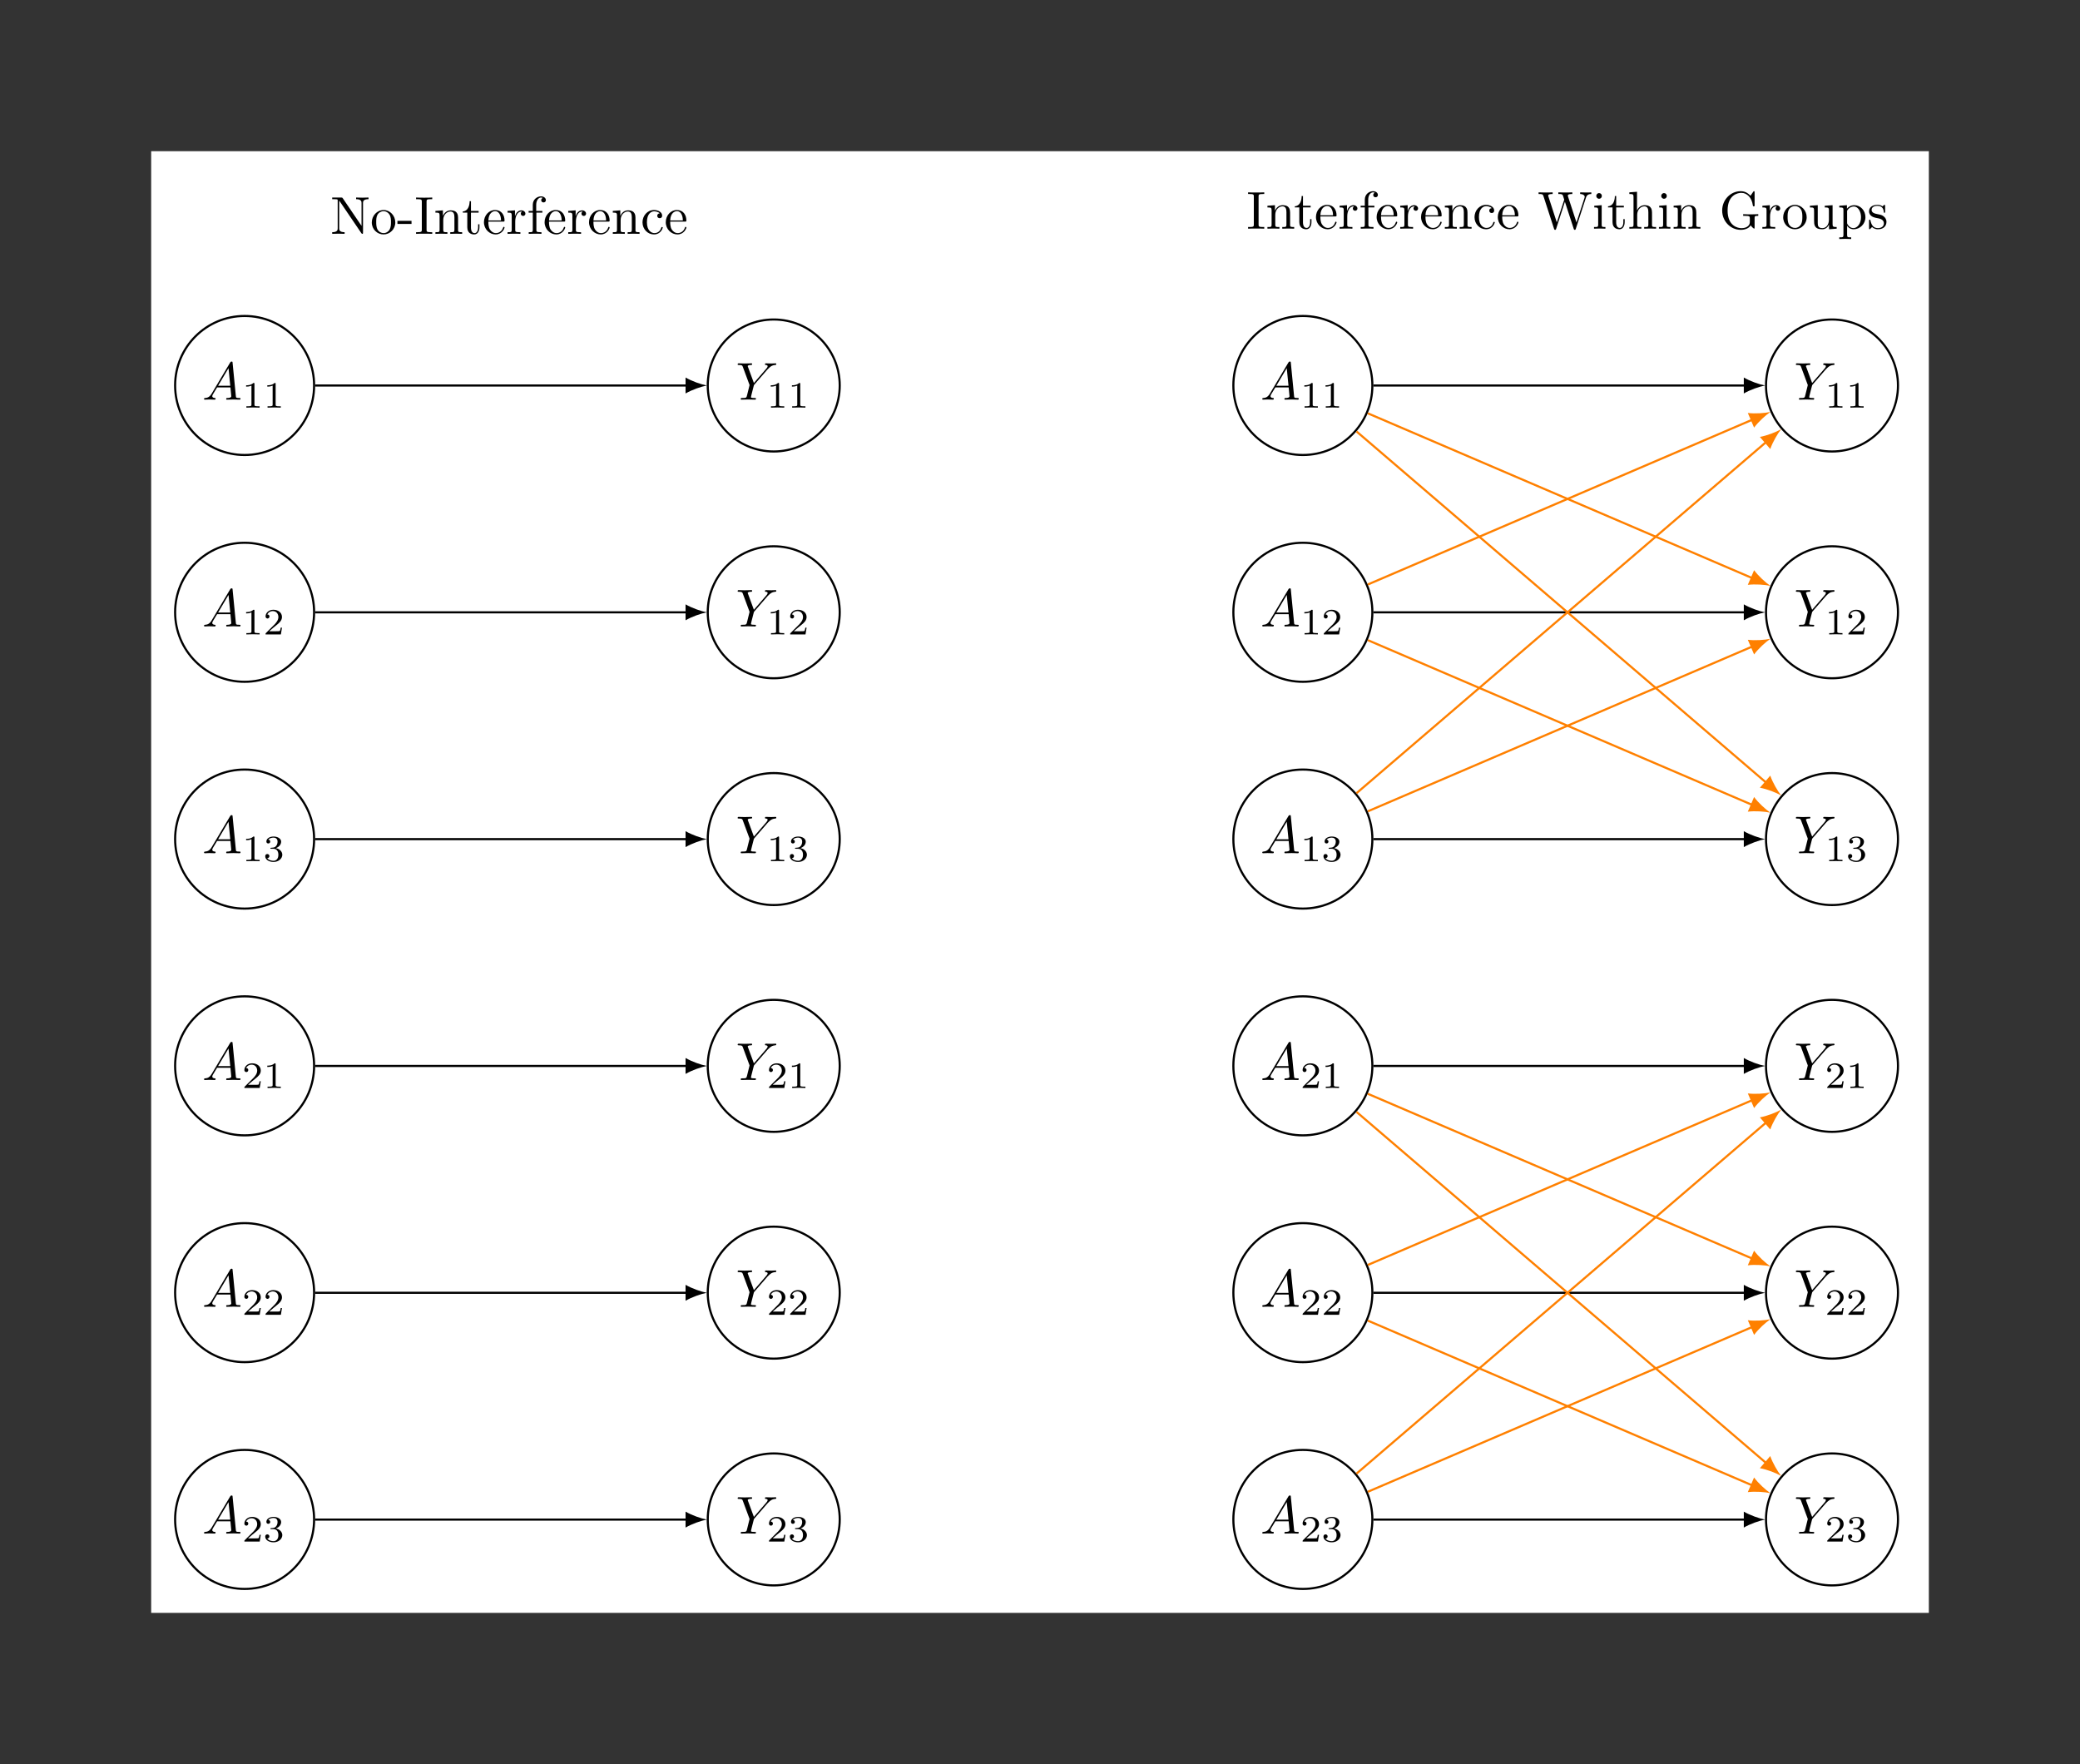 <?xml version="1.0" encoding="UTF-8"?>
<svg xmlns="http://www.w3.org/2000/svg" xmlns:xlink="http://www.w3.org/1999/xlink" width="390.012" height="330.74" viewBox="0 0 390.012 330.74">
<rect x="0" y="0" width="390.012" height="330.74" fill="#333333" stroke="none"/>
<defs>
<g>
<g id="glyph-0-0">
<path d="M 1.781 -1.141 C 1.391 -0.484 1 -0.344 0.562 -0.312 C 0.438 -0.297 0.344 -0.297 0.344 -0.109 C 0.344 -0.047 0.406 0 0.484 0 C 0.75 0 1.062 -0.031 1.328 -0.031 C 1.672 -0.031 2.016 0 2.328 0 C 2.391 0 2.516 0 2.516 -0.188 C 2.516 -0.297 2.438 -0.312 2.359 -0.312 C 2.141 -0.328 1.891 -0.406 1.891 -0.656 C 1.891 -0.781 1.953 -0.891 2.031 -1.031 L 2.797 -2.297 L 5.297 -2.297 C 5.312 -2.094 5.453 -0.734 5.453 -0.641 C 5.453 -0.344 4.938 -0.312 4.734 -0.312 C 4.594 -0.312 4.5 -0.312 4.5 -0.109 C 4.5 0 4.609 0 4.641 0 C 5.047 0 5.469 -0.031 5.875 -0.031 C 6.125 -0.031 6.766 0 7.016 0 C 7.062 0 7.188 0 7.188 -0.203 C 7.188 -0.312 7.094 -0.312 6.953 -0.312 C 6.344 -0.312 6.344 -0.375 6.312 -0.672 L 5.703 -6.891 C 5.688 -7.094 5.688 -7.141 5.516 -7.141 C 5.359 -7.141 5.312 -7.062 5.25 -6.969 Z M 2.984 -2.609 L 4.938 -5.906 L 5.266 -2.609 Z M 2.984 -2.609 "/>
</g>
<g id="glyph-0-1">
<path d="M 5.953 -5.672 L 6.094 -5.812 C 6.391 -6.109 6.719 -6.453 7.391 -6.5 C 7.5 -6.516 7.594 -6.516 7.594 -6.688 C 7.594 -6.766 7.547 -6.812 7.469 -6.812 C 7.203 -6.812 6.922 -6.781 6.656 -6.781 C 6.312 -6.781 5.969 -6.812 5.656 -6.812 C 5.594 -6.812 5.469 -6.812 5.469 -6.625 C 5.469 -6.516 5.562 -6.5 5.609 -6.5 C 5.688 -6.5 5.969 -6.484 5.969 -6.266 C 5.969 -6.094 5.734 -5.844 5.703 -5.797 L 3.391 -3.125 L 2.297 -6.094 C 2.234 -6.234 2.234 -6.25 2.234 -6.266 C 2.234 -6.5 2.719 -6.5 2.828 -6.5 C 2.953 -6.5 3.062 -6.5 3.062 -6.703 C 3.062 -6.812 2.938 -6.812 2.906 -6.812 C 2.625 -6.812 1.938 -6.781 1.656 -6.781 C 1.406 -6.781 0.781 -6.812 0.531 -6.812 C 0.484 -6.812 0.344 -6.812 0.344 -6.609 C 0.344 -6.5 0.453 -6.5 0.578 -6.5 C 1.172 -6.5 1.219 -6.406 1.312 -6.156 L 2.531 -2.875 C 2.547 -2.844 2.578 -2.734 2.578 -2.719 C 2.578 -2.688 2.172 -1.078 2.125 -0.891 C 2 -0.344 1.984 -0.312 1.188 -0.312 C 1 -0.312 0.922 -0.312 0.922 -0.109 C 0.922 0 1.031 0 1.062 0 C 1.328 0 2.031 -0.031 2.312 -0.031 C 2.594 -0.031 3.312 0 3.594 0 C 3.656 0 3.781 0 3.781 -0.203 C 3.781 -0.312 3.688 -0.312 3.5 -0.312 C 3.484 -0.312 3.297 -0.312 3.125 -0.328 C 2.906 -0.344 2.844 -0.375 2.844 -0.484 C 2.844 -0.562 2.938 -0.906 2.984 -1.109 L 3.344 -2.516 C 3.391 -2.719 3.406 -2.734 3.484 -2.828 Z M 5.953 -5.672 "/>
</g>
<g id="glyph-1-0">
<path d="M 2.328 -4.438 C 2.328 -4.625 2.328 -4.625 2.125 -4.625 C 1.672 -4.188 1.047 -4.188 0.766 -4.188 L 0.766 -3.938 C 0.922 -3.938 1.391 -3.938 1.766 -4.125 L 1.766 -0.578 C 1.766 -0.344 1.766 -0.25 1.078 -0.25 L 0.812 -0.25 L 0.812 0 C 0.938 0 1.797 -0.031 2.047 -0.031 C 2.266 -0.031 3.141 0 3.297 0 L 3.297 -0.25 L 3.031 -0.25 C 2.328 -0.25 2.328 -0.344 2.328 -0.578 Z M 2.328 -4.438 "/>
</g>
<g id="glyph-1-1">
<path d="M 3.516 -1.266 L 3.281 -1.266 C 3.266 -1.109 3.188 -0.703 3.094 -0.641 C 3.047 -0.594 2.516 -0.594 2.406 -0.594 L 1.125 -0.594 C 1.859 -1.234 2.109 -1.438 2.516 -1.766 C 3.031 -2.172 3.516 -2.609 3.516 -3.266 C 3.516 -4.109 2.781 -4.625 1.891 -4.625 C 1.031 -4.625 0.438 -4.016 0.438 -3.375 C 0.438 -3.031 0.734 -2.984 0.812 -2.984 C 0.969 -2.984 1.172 -3.109 1.172 -3.359 C 1.172 -3.484 1.125 -3.734 0.766 -3.734 C 0.984 -4.219 1.453 -4.375 1.781 -4.375 C 2.484 -4.375 2.844 -3.828 2.844 -3.266 C 2.844 -2.656 2.406 -2.188 2.188 -1.938 L 0.516 -0.266 C 0.438 -0.203 0.438 -0.188 0.438 0 L 3.312 0 Z M 3.516 -1.266 "/>
</g>
<g id="glyph-1-2">
<path d="M 1.906 -2.328 C 2.453 -2.328 2.844 -1.953 2.844 -1.203 C 2.844 -0.344 2.328 -0.078 1.938 -0.078 C 1.656 -0.078 1.031 -0.156 0.75 -0.578 C 1.078 -0.578 1.156 -0.812 1.156 -0.969 C 1.156 -1.188 0.984 -1.344 0.766 -1.344 C 0.578 -1.344 0.375 -1.219 0.375 -0.938 C 0.375 -0.281 1.094 0.141 1.938 0.141 C 2.906 0.141 3.578 -0.516 3.578 -1.203 C 3.578 -1.75 3.141 -2.297 2.375 -2.453 C 3.094 -2.719 3.359 -3.234 3.359 -3.672 C 3.359 -4.219 2.734 -4.625 1.953 -4.625 C 1.188 -4.625 0.594 -4.25 0.594 -3.688 C 0.594 -3.453 0.75 -3.328 0.953 -3.328 C 1.172 -3.328 1.312 -3.484 1.312 -3.672 C 1.312 -3.875 1.172 -4.031 0.953 -4.047 C 1.203 -4.344 1.672 -4.422 1.938 -4.422 C 2.25 -4.422 2.688 -4.266 2.688 -3.672 C 2.688 -3.375 2.594 -3.047 2.406 -2.844 C 2.188 -2.578 1.984 -2.562 1.641 -2.531 C 1.469 -2.516 1.453 -2.516 1.422 -2.516 C 1.406 -2.516 1.344 -2.5 1.344 -2.422 C 1.344 -2.328 1.406 -2.328 1.531 -2.328 Z M 1.906 -2.328 "/>
</g>
<g id="glyph-2-0">
<path d="M 2.312 -6.672 C 2.219 -6.797 2.219 -6.812 2.031 -6.812 L 0.328 -6.812 L 0.328 -6.5 L 0.625 -6.5 C 0.766 -6.5 0.969 -6.484 1.109 -6.484 C 1.344 -6.453 1.359 -6.438 1.359 -6.25 L 1.359 -1.047 C 1.359 -0.781 1.359 -0.312 0.328 -0.312 L 0.328 0 C 0.672 -0.016 1.172 -0.031 1.5 -0.031 C 1.828 -0.031 2.312 -0.016 2.656 0 L 2.656 -0.312 C 1.641 -0.312 1.641 -0.781 1.641 -1.047 L 1.641 -6.234 C 1.688 -6.188 1.688 -6.172 1.734 -6.109 L 5.797 -0.125 C 5.891 -0.016 5.906 0 5.969 0 C 6.109 0 6.109 -0.062 6.109 -0.266 L 6.109 -5.766 C 6.109 -6.031 6.109 -6.5 7.141 -6.5 L 7.141 -6.812 C 6.781 -6.797 6.297 -6.781 5.969 -6.781 C 5.641 -6.781 5.156 -6.797 4.812 -6.812 L 4.812 -6.5 C 5.828 -6.5 5.828 -6.031 5.828 -5.766 L 5.828 -1.5 Z M 2.312 -6.672 "/>
</g>
<g id="glyph-2-1">
<path d="M 4.688 -2.141 C 4.688 -3.406 3.703 -4.469 2.5 -4.469 C 1.25 -4.469 0.281 -3.375 0.281 -2.141 C 0.281 -0.844 1.312 0.109 2.484 0.109 C 3.688 0.109 4.688 -0.875 4.688 -2.141 Z M 2.5 -0.141 C 2.062 -0.141 1.625 -0.344 1.359 -0.812 C 1.109 -1.25 1.109 -1.859 1.109 -2.219 C 1.109 -2.609 1.109 -3.141 1.344 -3.578 C 1.609 -4.031 2.078 -4.25 2.484 -4.25 C 2.922 -4.25 3.344 -4.031 3.609 -3.594 C 3.875 -3.172 3.875 -2.594 3.875 -2.219 C 3.875 -1.859 3.875 -1.312 3.656 -0.875 C 3.422 -0.422 2.984 -0.141 2.5 -0.141 Z M 2.5 -0.141 "/>
</g>
<g id="glyph-2-2">
<path d="M 2.75 -1.859 L 2.75 -2.438 L 0.109 -2.438 L 0.109 -1.859 Z M 2.75 -1.859 "/>
</g>
<g id="glyph-2-3">
<path d="M 2.25 -6.031 C 2.25 -6.391 2.266 -6.5 3.062 -6.5 L 3.312 -6.5 L 3.312 -6.812 C 2.969 -6.781 2.188 -6.781 1.797 -6.781 C 1.422 -6.781 0.625 -6.781 0.281 -6.812 L 0.281 -6.5 L 0.531 -6.5 C 1.328 -6.5 1.359 -6.391 1.359 -6.031 L 1.359 -0.781 C 1.359 -0.422 1.328 -0.312 0.531 -0.312 L 0.281 -0.312 L 0.281 0 C 0.625 -0.031 1.422 -0.031 1.797 -0.031 C 2.188 -0.031 2.969 -0.031 3.312 0 L 3.312 -0.312 L 3.062 -0.312 C 2.266 -0.312 2.25 -0.422 2.25 -0.781 Z M 2.25 -6.031 "/>
</g>
<g id="glyph-2-4">
<path d="M 1.094 -3.422 L 1.094 -0.75 C 1.094 -0.312 0.984 -0.312 0.312 -0.312 L 0.312 0 C 0.672 -0.016 1.172 -0.031 1.453 -0.031 C 1.703 -0.031 2.219 -0.016 2.562 0 L 2.562 -0.312 C 1.891 -0.312 1.781 -0.312 1.781 -0.75 L 1.781 -2.594 C 1.781 -3.625 2.5 -4.188 3.125 -4.188 C 3.766 -4.188 3.875 -3.656 3.875 -3.078 L 3.875 -0.75 C 3.875 -0.312 3.766 -0.312 3.094 -0.312 L 3.094 0 C 3.438 -0.016 3.953 -0.031 4.219 -0.031 C 4.469 -0.031 5 -0.016 5.328 0 L 5.328 -0.312 C 4.812 -0.312 4.562 -0.312 4.562 -0.609 L 4.562 -2.516 C 4.562 -3.375 4.562 -3.672 4.25 -4.031 C 4.109 -4.203 3.781 -4.406 3.203 -4.406 C 2.469 -4.406 2 -3.984 1.719 -3.359 L 1.719 -4.406 L 0.312 -4.297 L 0.312 -3.984 C 1.016 -3.984 1.094 -3.922 1.094 -3.422 Z M 1.094 -3.422 "/>
</g>
<g id="glyph-2-5">
<path d="M 1.719 -3.984 L 3.156 -3.984 L 3.156 -4.297 L 1.719 -4.297 L 1.719 -6.125 L 1.469 -6.125 C 1.469 -5.312 1.172 -4.25 0.188 -4.203 L 0.188 -3.984 L 1.031 -3.984 L 1.031 -1.234 C 1.031 -0.016 1.969 0.109 2.328 0.109 C 3.031 0.109 3.312 -0.594 3.312 -1.234 L 3.312 -1.797 L 3.062 -1.797 L 3.062 -1.25 C 3.062 -0.516 2.766 -0.141 2.391 -0.141 C 1.719 -0.141 1.719 -1.047 1.719 -1.219 Z M 1.719 -3.984 "/>
</g>
<g id="glyph-2-6">
<path d="M 1.109 -2.516 C 1.172 -4 2.016 -4.25 2.359 -4.25 C 3.375 -4.25 3.484 -2.906 3.484 -2.516 Z M 1.109 -2.297 L 3.891 -2.297 C 4.109 -2.297 4.141 -2.297 4.141 -2.516 C 4.141 -3.5 3.594 -4.469 2.359 -4.469 C 1.203 -4.469 0.281 -3.438 0.281 -2.188 C 0.281 -0.859 1.328 0.109 2.469 0.109 C 3.688 0.109 4.141 -1 4.141 -1.188 C 4.141 -1.281 4.062 -1.312 4 -1.312 C 3.922 -1.312 3.891 -1.25 3.875 -1.172 C 3.531 -0.141 2.625 -0.141 2.531 -0.141 C 2.031 -0.141 1.641 -0.438 1.406 -0.812 C 1.109 -1.281 1.109 -1.938 1.109 -2.297 Z M 1.109 -2.297 "/>
</g>
<g id="glyph-2-7">
<path d="M 1.672 -3.312 L 1.672 -4.406 L 0.281 -4.297 L 0.281 -3.984 C 0.984 -3.984 1.062 -3.922 1.062 -3.422 L 1.062 -0.75 C 1.062 -0.312 0.953 -0.312 0.281 -0.312 L 0.281 0 C 0.672 -0.016 1.141 -0.031 1.422 -0.031 C 1.812 -0.031 2.281 -0.031 2.688 0 L 2.688 -0.312 L 2.469 -0.312 C 1.734 -0.312 1.719 -0.422 1.719 -0.781 L 1.719 -2.312 C 1.719 -3.297 2.141 -4.188 2.891 -4.188 C 2.953 -4.188 2.984 -4.188 3 -4.172 C 2.969 -4.172 2.766 -4.047 2.766 -3.781 C 2.766 -3.516 2.984 -3.359 3.203 -3.359 C 3.375 -3.359 3.625 -3.484 3.625 -3.797 C 3.625 -4.109 3.312 -4.406 2.891 -4.406 C 2.156 -4.406 1.797 -3.734 1.672 -3.312 Z M 1.672 -3.312 "/>
</g>
<g id="glyph-2-8">
<path d="M 1.75 -4.297 L 1.75 -5.453 C 1.75 -6.328 2.219 -6.812 2.656 -6.812 C 2.688 -6.812 2.844 -6.812 2.984 -6.734 C 2.875 -6.703 2.688 -6.562 2.688 -6.312 C 2.688 -6.094 2.844 -5.891 3.125 -5.891 C 3.406 -5.891 3.562 -6.094 3.562 -6.328 C 3.562 -6.703 3.188 -7.031 2.656 -7.031 C 1.969 -7.031 1.109 -6.5 1.109 -5.438 L 1.109 -4.297 L 0.328 -4.297 L 0.328 -3.984 L 1.109 -3.984 L 1.109 -0.75 C 1.109 -0.312 1 -0.312 0.344 -0.312 L 0.344 0 C 0.734 -0.016 1.203 -0.031 1.469 -0.031 C 1.875 -0.031 2.344 -0.031 2.734 0 L 2.734 -0.312 L 2.531 -0.312 C 1.797 -0.312 1.781 -0.422 1.781 -0.781 L 1.781 -3.984 L 2.906 -3.984 L 2.906 -4.297 Z M 1.75 -4.297 "/>
</g>
<g id="glyph-2-9">
<path d="M 1.172 -2.172 C 1.172 -3.797 1.984 -4.219 2.516 -4.219 C 2.609 -4.219 3.234 -4.203 3.578 -3.844 C 3.172 -3.812 3.109 -3.516 3.109 -3.391 C 3.109 -3.125 3.297 -2.938 3.562 -2.938 C 3.828 -2.938 4.031 -3.094 4.031 -3.406 C 4.031 -4.078 3.266 -4.469 2.5 -4.469 C 1.25 -4.469 0.344 -3.391 0.344 -2.156 C 0.344 -0.875 1.328 0.109 2.484 0.109 C 3.812 0.109 4.141 -1.094 4.141 -1.188 C 4.141 -1.281 4.031 -1.281 4 -1.281 C 3.922 -1.281 3.891 -1.25 3.875 -1.188 C 3.594 -0.266 2.938 -0.141 2.578 -0.141 C 2.047 -0.141 1.172 -0.562 1.172 -2.172 Z M 1.172 -2.172 "/>
</g>
<g id="glyph-2-10">
<path d="M 9.062 -5.828 C 9.234 -6.406 9.672 -6.5 10.062 -6.5 L 10.062 -6.812 C 9.766 -6.781 9.453 -6.781 9.156 -6.781 C 8.859 -6.781 8.219 -6.797 7.969 -6.812 L 7.969 -6.5 C 8.641 -6.484 8.828 -6.156 8.828 -5.969 C 8.828 -5.906 8.797 -5.828 8.781 -5.766 L 7.281 -1.172 L 5.688 -6.047 C 5.688 -6.094 5.656 -6.156 5.656 -6.203 C 5.656 -6.5 6.234 -6.5 6.5 -6.5 L 6.5 -6.812 C 6.141 -6.781 5.469 -6.781 5.078 -6.781 C 4.703 -6.781 4.281 -6.797 3.875 -6.812 L 3.875 -6.5 C 4.438 -6.5 4.641 -6.5 4.766 -6.141 L 4.984 -5.438 L 3.594 -1.172 L 2 -6.078 C 1.984 -6.094 1.969 -6.172 1.969 -6.203 C 1.969 -6.5 2.547 -6.5 2.812 -6.5 L 2.812 -6.812 C 2.453 -6.781 1.781 -6.781 1.391 -6.781 C 1.016 -6.781 0.594 -6.797 0.172 -6.812 L 0.172 -6.5 C 0.922 -6.5 0.969 -6.453 1.094 -6.078 L 3.078 0.031 C 3.109 0.125 3.141 0.219 3.266 0.219 C 3.406 0.219 3.422 0.156 3.469 0.016 L 5.109 -5.047 L 6.766 0.031 C 6.797 0.125 6.828 0.219 6.953 0.219 C 7.094 0.219 7.125 0.156 7.156 0.016 Z M 9.062 -5.828 "/>
</g>
<g id="glyph-2-11">
<path d="M 1.766 -4.406 L 0.375 -4.297 L 0.375 -3.984 C 1.016 -3.984 1.109 -3.922 1.109 -3.438 L 1.109 -0.75 C 1.109 -0.312 1 -0.312 0.328 -0.312 L 0.328 0 C 0.641 -0.016 1.188 -0.031 1.422 -0.031 C 1.781 -0.031 2.125 -0.016 2.469 0 L 2.469 -0.312 C 1.797 -0.312 1.766 -0.359 1.766 -0.75 Z M 1.797 -6.141 C 1.797 -6.453 1.562 -6.672 1.281 -6.672 C 0.969 -6.672 0.75 -6.406 0.75 -6.141 C 0.75 -5.875 0.969 -5.609 1.281 -5.609 C 1.562 -5.609 1.797 -5.828 1.797 -6.141 Z M 1.797 -6.141 "/>
</g>
<g id="glyph-2-12">
<path d="M 1.094 -0.75 C 1.094 -0.312 0.984 -0.312 0.312 -0.312 L 0.312 0 C 0.672 -0.016 1.172 -0.031 1.453 -0.031 C 1.703 -0.031 2.219 -0.016 2.562 0 L 2.562 -0.312 C 1.891 -0.312 1.781 -0.312 1.781 -0.75 L 1.781 -2.594 C 1.781 -3.625 2.5 -4.188 3.125 -4.188 C 3.766 -4.188 3.875 -3.656 3.875 -3.078 L 3.875 -0.75 C 3.875 -0.312 3.766 -0.312 3.094 -0.312 L 3.094 0 C 3.438 -0.016 3.953 -0.031 4.219 -0.031 C 4.469 -0.031 5 -0.016 5.328 0 L 5.328 -0.312 C 4.812 -0.312 4.562 -0.312 4.562 -0.609 L 4.562 -2.516 C 4.562 -3.375 4.562 -3.672 4.25 -4.031 C 4.109 -4.203 3.781 -4.406 3.203 -4.406 C 2.359 -4.406 1.922 -3.812 1.75 -3.422 L 1.75 -6.922 L 0.312 -6.812 L 0.312 -6.5 C 1.016 -6.5 1.094 -6.438 1.094 -5.938 Z M 1.094 -0.75 "/>
</g>
<g id="glyph-2-13">
<path d="M 5.906 -0.625 C 6.047 -0.406 6.438 -0.016 6.547 -0.016 C 6.641 -0.016 6.641 -0.094 6.641 -0.234 L 6.641 -1.969 C 6.641 -2.359 6.672 -2.406 7.328 -2.406 L 7.328 -2.719 C 6.953 -2.719 6.406 -2.688 6.109 -2.688 C 5.719 -2.688 4.859 -2.688 4.5 -2.719 L 4.5 -2.406 L 4.828 -2.406 C 5.719 -2.406 5.75 -2.297 5.75 -1.938 L 5.75 -1.297 C 5.75 -0.172 4.484 -0.094 4.203 -0.094 C 3.562 -0.094 1.578 -0.438 1.578 -3.406 C 1.578 -6.391 3.547 -6.719 4.141 -6.719 C 5.219 -6.719 6.125 -5.828 6.312 -4.359 C 6.344 -4.219 6.344 -4.188 6.484 -4.188 C 6.641 -4.188 6.641 -4.219 6.641 -4.422 L 6.641 -6.781 C 6.641 -6.953 6.641 -7.031 6.531 -7.031 C 6.484 -7.031 6.453 -7.031 6.375 -6.906 L 5.875 -6.172 C 5.547 -6.484 5.016 -7.031 4.031 -7.031 C 2.172 -7.031 0.562 -5.453 0.562 -3.406 C 0.562 -1.359 2.156 0.219 4.047 0.219 C 4.781 0.219 5.578 -0.047 5.906 -0.625 Z M 5.906 -0.625 "/>
</g>
<g id="glyph-2-14">
<path d="M 3.891 -0.781 L 3.891 0.109 L 5.328 0 L 5.328 -0.312 C 4.641 -0.312 4.562 -0.375 4.562 -0.875 L 4.562 -4.406 L 3.094 -4.297 L 3.094 -3.984 C 3.781 -3.984 3.875 -3.922 3.875 -3.422 L 3.875 -1.656 C 3.875 -0.781 3.391 -0.109 2.656 -0.109 C 1.828 -0.109 1.781 -0.578 1.781 -1.094 L 1.781 -4.406 L 0.312 -4.297 L 0.312 -3.984 C 1.094 -3.984 1.094 -3.953 1.094 -3.078 L 1.094 -1.578 C 1.094 -0.797 1.094 0.109 2.609 0.109 C 3.172 0.109 3.609 -0.172 3.891 -0.781 Z M 3.891 -0.781 "/>
</g>
<g id="glyph-2-15">
<path d="M 1.719 -3.75 L 1.719 -4.406 L 0.281 -4.297 L 0.281 -3.984 C 0.984 -3.984 1.062 -3.922 1.062 -3.484 L 1.062 1.172 C 1.062 1.625 0.953 1.625 0.281 1.625 L 0.281 1.938 C 0.625 1.922 1.141 1.906 1.391 1.906 C 1.672 1.906 2.172 1.922 2.516 1.938 L 2.516 1.625 C 1.859 1.625 1.75 1.625 1.75 1.172 L 1.75 -0.594 C 1.797 -0.422 2.219 0.109 2.969 0.109 C 4.156 0.109 5.188 -0.875 5.188 -2.156 C 5.188 -3.422 4.234 -4.406 3.109 -4.406 C 2.328 -4.406 1.906 -3.969 1.719 -3.75 Z M 1.75 -1.141 L 1.75 -3.359 C 2.031 -3.875 2.516 -4.156 3.031 -4.156 C 3.766 -4.156 4.359 -3.281 4.359 -2.156 C 4.359 -0.953 3.672 -0.109 2.938 -0.109 C 2.531 -0.109 2.156 -0.312 1.891 -0.719 C 1.75 -0.922 1.75 -0.938 1.75 -1.141 Z M 1.75 -1.141 "/>
</g>
<g id="glyph-2-16">
<path d="M 2.078 -1.938 C 2.297 -1.891 3.109 -1.734 3.109 -1.016 C 3.109 -0.516 2.766 -0.109 1.984 -0.109 C 1.141 -0.109 0.781 -0.672 0.594 -1.531 C 0.562 -1.656 0.562 -1.688 0.453 -1.688 C 0.328 -1.688 0.328 -1.625 0.328 -1.453 L 0.328 -0.125 C 0.328 0.047 0.328 0.109 0.438 0.109 C 0.484 0.109 0.5 0.094 0.688 -0.094 C 0.703 -0.109 0.703 -0.125 0.891 -0.312 C 1.328 0.094 1.781 0.109 1.984 0.109 C 3.125 0.109 3.594 -0.562 3.594 -1.281 C 3.594 -1.797 3.297 -2.109 3.172 -2.219 C 2.844 -2.547 2.453 -2.625 2.031 -2.703 C 1.469 -2.812 0.812 -2.938 0.812 -3.516 C 0.812 -3.875 1.062 -4.281 1.922 -4.281 C 3.016 -4.281 3.078 -3.375 3.094 -3.078 C 3.094 -2.984 3.188 -2.984 3.203 -2.984 C 3.344 -2.984 3.344 -3.031 3.344 -3.219 L 3.344 -4.234 C 3.344 -4.391 3.344 -4.469 3.234 -4.469 C 3.188 -4.469 3.156 -4.469 3.031 -4.344 C 3 -4.312 2.906 -4.219 2.859 -4.188 C 2.484 -4.469 2.078 -4.469 1.922 -4.469 C 0.703 -4.469 0.328 -3.797 0.328 -3.234 C 0.328 -2.891 0.484 -2.609 0.75 -2.391 C 1.078 -2.141 1.359 -2.078 2.078 -1.938 Z M 2.078 -1.938 "/>
</g>
</g>
</defs>
<path fill-rule="nonzero" fill="rgb(100%, 100%, 100%)" fill-opacity="1" d="M 28.348 302.395 L 28.348 28.348 L 361.668 28.348 L 361.668 302.395 Z M 28.348 302.395 "/>
<path fill="none" stroke-width="0.399" stroke-linecap="butt" stroke-linejoin="miter" stroke="rgb(0%, 0%, 0%)" stroke-opacity="1" stroke-miterlimit="10" d="M 37.834 -21.259 C 37.834 -14.064 32.002 -8.228 24.803 -8.228 C 17.604 -8.228 11.772 -14.064 11.772 -21.259 C 11.772 -28.459 17.604 -34.291 24.803 -34.291 C 32.002 -34.291 37.834 -28.459 37.834 -21.259 Z M 37.834 -21.259 " transform="matrix(1, 0, 0, -1, 21.064, 51.014)"/>
<g fill="rgb(0%, 0%, 0%)" fill-opacity="1">
<use xlink:href="#glyph-0-0" x="37.911" y="74.931"/>
</g>
<g fill="rgb(0%, 0%, 0%)" fill-opacity="1">
<use xlink:href="#glyph-1-0" x="45.383" y="76.425"/>
<use xlink:href="#glyph-1-0" x="49.355" y="76.425"/>
</g>
<path fill="none" stroke-width="0.399" stroke-linecap="butt" stroke-linejoin="miter" stroke="rgb(0%, 0%, 0%)" stroke-opacity="1" stroke-miterlimit="10" d="M 136.389 -21.259 C 136.389 -14.427 130.85 -8.888 124.018 -8.888 C 117.186 -8.888 111.643 -14.427 111.643 -21.259 C 111.643 -28.091 117.186 -33.634 124.018 -33.634 C 130.85 -33.634 136.389 -28.091 136.389 -21.259 Z M 136.389 -21.259 " transform="matrix(1, 0, 0, -1, 21.064, 51.014)"/>
<g fill="rgb(0%, 0%, 0%)" fill-opacity="1">
<use xlink:href="#glyph-0-1" x="137.968" y="74.931"/>
</g>
<g fill="rgb(0%, 0%, 0%)" fill-opacity="1">
<use xlink:href="#glyph-1-0" x="143.752" y="76.425"/>
<use xlink:href="#glyph-1-0" x="147.724" y="76.425"/>
</g>
<path fill="none" stroke-width="0.399" stroke-linecap="butt" stroke-linejoin="miter" stroke="rgb(0%, 0%, 0%)" stroke-opacity="1" stroke-miterlimit="10" d="M 38.041 -21.263 L 107.881 -21.263 " transform="matrix(1, 0, 0, -1, 21.064, 51.014)"/>
<path fill-rule="nonzero" fill="rgb(0%, 0%, 0%)" fill-opacity="1" d="M 132.531 72.277 C 131.469 72.078 129.742 71.48 128.547 70.781 L 128.547 73.77 C 129.742 73.074 131.469 72.477 132.531 72.277 "/>
<path fill="none" stroke-width="0.399" stroke-linecap="butt" stroke-linejoin="miter" stroke="rgb(0%, 0%, 0%)" stroke-opacity="1" stroke-miterlimit="10" d="M 37.834 -63.779 C 37.834 -56.584 32.002 -50.748 24.803 -50.748 C 17.604 -50.748 11.772 -56.584 11.772 -63.779 C 11.772 -70.978 17.604 -76.814 24.803 -76.814 C 32.002 -76.814 37.834 -70.978 37.834 -63.779 Z M 37.834 -63.779 " transform="matrix(1, 0, 0, -1, 21.064, 51.014)"/>
<g fill="rgb(0%, 0%, 0%)" fill-opacity="1">
<use xlink:href="#glyph-0-0" x="37.911" y="117.451"/>
</g>
<g fill="rgb(0%, 0%, 0%)" fill-opacity="1">
<use xlink:href="#glyph-1-0" x="45.383" y="118.945"/>
<use xlink:href="#glyph-1-1" x="49.355" y="118.945"/>
</g>
<path fill="none" stroke-width="0.399" stroke-linecap="butt" stroke-linejoin="miter" stroke="rgb(0%, 0%, 0%)" stroke-opacity="1" stroke-miterlimit="10" d="M 136.389 -63.779 C 136.389 -56.947 130.85 -51.408 124.018 -51.408 C 117.186 -51.408 111.643 -56.947 111.643 -63.779 C 111.643 -70.615 117.186 -76.154 124.018 -76.154 C 130.85 -76.154 136.389 -70.615 136.389 -63.779 Z M 136.389 -63.779 " transform="matrix(1, 0, 0, -1, 21.064, 51.014)"/>
<g fill="rgb(0%, 0%, 0%)" fill-opacity="1">
<use xlink:href="#glyph-0-1" x="137.968" y="117.451"/>
</g>
<g fill="rgb(0%, 0%, 0%)" fill-opacity="1">
<use xlink:href="#glyph-1-0" x="143.752" y="118.945"/>
<use xlink:href="#glyph-1-1" x="147.724" y="118.945"/>
</g>
<path fill="none" stroke-width="0.399" stroke-linecap="butt" stroke-linejoin="miter" stroke="rgb(0%, 0%, 0%)" stroke-opacity="1" stroke-miterlimit="10" d="M 38.041 -63.791 L 107.881 -63.791 " transform="matrix(1, 0, 0, -1, 21.064, 51.014)"/>
<path fill-rule="nonzero" fill="rgb(0%, 0%, 0%)" fill-opacity="1" d="M 132.531 114.805 C 131.469 114.605 129.742 114.008 128.547 113.309 L 128.547 116.297 C 129.742 115.602 131.469 115.004 132.531 114.805 "/>
<path fill="none" stroke-width="0.399" stroke-linecap="butt" stroke-linejoin="miter" stroke="rgb(0%, 0%, 0%)" stroke-opacity="1" stroke-miterlimit="10" d="M 37.834 -106.302 C 37.834 -99.103 32.002 -93.267 24.803 -93.267 C 17.604 -93.267 11.772 -99.103 11.772 -106.302 C 11.772 -113.498 17.604 -119.334 24.803 -119.334 C 32.002 -119.334 37.834 -113.498 37.834 -106.302 Z M 37.834 -106.302 " transform="matrix(1, 0, 0, -1, 21.064, 51.014)"/>
<g fill="rgb(0%, 0%, 0%)" fill-opacity="1">
<use xlink:href="#glyph-0-0" x="37.911" y="159.97"/>
</g>
<g fill="rgb(0%, 0%, 0%)" fill-opacity="1">
<use xlink:href="#glyph-1-0" x="45.383" y="161.465"/>
<use xlink:href="#glyph-1-2" x="49.355" y="161.465"/>
</g>
<path fill="none" stroke-width="0.399" stroke-linecap="butt" stroke-linejoin="miter" stroke="rgb(0%, 0%, 0%)" stroke-opacity="1" stroke-miterlimit="10" d="M 136.389 -106.302 C 136.389 -99.466 130.85 -93.927 124.018 -93.927 C 117.186 -93.927 111.643 -99.466 111.643 -106.302 C 111.643 -113.134 117.186 -118.674 124.018 -118.674 C 130.85 -118.674 136.389 -113.134 136.389 -106.302 Z M 136.389 -106.302 " transform="matrix(1, 0, 0, -1, 21.064, 51.014)"/>
<g fill="rgb(0%, 0%, 0%)" fill-opacity="1">
<use xlink:href="#glyph-0-1" x="137.968" y="159.97"/>
</g>
<g fill="rgb(0%, 0%, 0%)" fill-opacity="1">
<use xlink:href="#glyph-1-0" x="143.752" y="161.465"/>
<use xlink:href="#glyph-1-2" x="147.724" y="161.465"/>
</g>
<path fill="none" stroke-width="0.399" stroke-linecap="butt" stroke-linejoin="miter" stroke="rgb(0%, 0%, 0%)" stroke-opacity="1" stroke-miterlimit="10" d="M 38.041 -106.314 L 107.881 -106.314 " transform="matrix(1, 0, 0, -1, 21.064, 51.014)"/>
<path fill-rule="nonzero" fill="rgb(0%, 0%, 0%)" fill-opacity="1" d="M 132.531 157.328 C 131.469 157.129 129.742 156.531 128.547 155.836 L 128.547 158.824 C 129.742 158.125 131.469 157.527 132.531 157.328 "/>
<path fill="none" stroke-width="0.399" stroke-linecap="butt" stroke-linejoin="miter" stroke="rgb(0%, 0%, 0%)" stroke-opacity="1" stroke-miterlimit="10" d="M 37.834 -148.822 C 37.834 -141.623 32.002 -135.787 24.803 -135.787 C 17.604 -135.787 11.772 -141.623 11.772 -148.822 C 11.772 -156.017 17.604 -161.853 24.803 -161.853 C 32.002 -161.853 37.834 -156.017 37.834 -148.822 Z M 37.834 -148.822 " transform="matrix(1, 0, 0, -1, 21.064, 51.014)"/>
<g fill="rgb(0%, 0%, 0%)" fill-opacity="1">
<use xlink:href="#glyph-0-0" x="37.911" y="202.49"/>
</g>
<g fill="rgb(0%, 0%, 0%)" fill-opacity="1">
<use xlink:href="#glyph-1-1" x="45.383" y="203.984"/>
<use xlink:href="#glyph-1-0" x="49.355" y="203.984"/>
</g>
<path fill="none" stroke-width="0.399" stroke-linecap="butt" stroke-linejoin="miter" stroke="rgb(0%, 0%, 0%)" stroke-opacity="1" stroke-miterlimit="10" d="M 136.389 -148.822 C 136.389 -141.986 130.85 -136.447 124.018 -136.447 C 117.186 -136.447 111.643 -141.986 111.643 -148.822 C 111.643 -155.654 117.186 -161.193 124.018 -161.193 C 130.85 -161.193 136.389 -155.654 136.389 -148.822 Z M 136.389 -148.822 " transform="matrix(1, 0, 0, -1, 21.064, 51.014)"/>
<g fill="rgb(0%, 0%, 0%)" fill-opacity="1">
<use xlink:href="#glyph-0-1" x="137.968" y="202.49"/>
</g>
<g fill="rgb(0%, 0%, 0%)" fill-opacity="1">
<use xlink:href="#glyph-1-1" x="143.752" y="203.984"/>
<use xlink:href="#glyph-1-0" x="147.724" y="203.984"/>
</g>
<path fill="none" stroke-width="0.399" stroke-linecap="butt" stroke-linejoin="miter" stroke="rgb(0%, 0%, 0%)" stroke-opacity="1" stroke-miterlimit="10" d="M 38.041 -148.841 L 107.881 -148.841 " transform="matrix(1, 0, 0, -1, 21.064, 51.014)"/>
<path fill-rule="nonzero" fill="rgb(0%, 0%, 0%)" fill-opacity="1" d="M 132.531 199.855 C 131.469 199.656 129.742 199.059 128.547 198.359 L 128.547 201.348 C 129.742 200.652 131.469 200.055 132.531 199.855 "/>
<path fill="none" stroke-width="0.399" stroke-linecap="butt" stroke-linejoin="miter" stroke="rgb(0%, 0%, 0%)" stroke-opacity="1" stroke-miterlimit="10" d="M 37.834 -191.341 C 37.834 -184.142 32.002 -178.31 24.803 -178.31 C 17.604 -178.31 11.772 -184.142 11.772 -191.341 C 11.772 -198.537 17.604 -204.373 24.803 -204.373 C 32.002 -204.373 37.834 -198.537 37.834 -191.341 Z M 37.834 -191.341 " transform="matrix(1, 0, 0, -1, 21.064, 51.014)"/>
<g fill="rgb(0%, 0%, 0%)" fill-opacity="1">
<use xlink:href="#glyph-0-0" x="37.911" y="245.01"/>
</g>
<g fill="rgb(0%, 0%, 0%)" fill-opacity="1">
<use xlink:href="#glyph-1-1" x="45.383" y="246.504"/>
<use xlink:href="#glyph-1-1" x="49.355" y="246.504"/>
</g>
<path fill="none" stroke-width="0.399" stroke-linecap="butt" stroke-linejoin="miter" stroke="rgb(0%, 0%, 0%)" stroke-opacity="1" stroke-miterlimit="10" d="M 136.389 -191.341 C 136.389 -184.509 130.85 -178.97 124.018 -178.97 C 117.186 -178.97 111.643 -184.509 111.643 -191.341 C 111.643 -198.173 117.186 -203.713 124.018 -203.713 C 130.85 -203.713 136.389 -198.173 136.389 -191.341 Z M 136.389 -191.341 " transform="matrix(1, 0, 0, -1, 21.064, 51.014)"/>
<g fill="rgb(0%, 0%, 0%)" fill-opacity="1">
<use xlink:href="#glyph-0-1" x="137.968" y="245.01"/>
</g>
<g fill="rgb(0%, 0%, 0%)" fill-opacity="1">
<use xlink:href="#glyph-1-1" x="143.752" y="246.504"/>
<use xlink:href="#glyph-1-1" x="147.724" y="246.504"/>
</g>
<path fill="none" stroke-width="0.399" stroke-linecap="butt" stroke-linejoin="miter" stroke="rgb(0%, 0%, 0%)" stroke-opacity="1" stroke-miterlimit="10" d="M 38.041 -191.369 L 107.881 -191.369 " transform="matrix(1, 0, 0, -1, 21.064, 51.014)"/>
<path fill-rule="nonzero" fill="rgb(0%, 0%, 0%)" fill-opacity="1" d="M 132.531 242.383 C 131.469 242.184 129.742 241.586 128.547 240.887 L 128.547 243.875 C 129.742 243.18 131.469 242.582 132.531 242.383 "/>
<path fill="none" stroke-width="0.399" stroke-linecap="butt" stroke-linejoin="miter" stroke="rgb(0%, 0%, 0%)" stroke-opacity="1" stroke-miterlimit="10" d="M 37.834 -233.861 C 37.834 -226.662 32.002 -220.83 24.803 -220.83 C 17.604 -220.83 11.772 -226.662 11.772 -233.861 C 11.772 -241.06 17.604 -246.892 24.803 -246.892 C 32.002 -246.892 37.834 -241.06 37.834 -233.861 Z M 37.834 -233.861 " transform="matrix(1, 0, 0, -1, 21.064, 51.014)"/>
<g fill="rgb(0%, 0%, 0%)" fill-opacity="1">
<use xlink:href="#glyph-0-0" x="37.911" y="287.529"/>
</g>
<g fill="rgb(0%, 0%, 0%)" fill-opacity="1">
<use xlink:href="#glyph-1-1" x="45.383" y="289.024"/>
<use xlink:href="#glyph-1-2" x="49.355" y="289.024"/>
</g>
<path fill="none" stroke-width="0.399" stroke-linecap="butt" stroke-linejoin="miter" stroke="rgb(0%, 0%, 0%)" stroke-opacity="1" stroke-miterlimit="10" d="M 136.389 -233.861 C 136.389 -227.029 130.85 -221.49 124.018 -221.49 C 117.186 -221.49 111.643 -227.029 111.643 -233.861 C 111.643 -240.693 117.186 -246.232 124.018 -246.232 C 130.85 -246.232 136.389 -240.693 136.389 -233.861 Z M 136.389 -233.861 " transform="matrix(1, 0, 0, -1, 21.064, 51.014)"/>
<g fill="rgb(0%, 0%, 0%)" fill-opacity="1">
<use xlink:href="#glyph-0-1" x="137.968" y="287.529"/>
</g>
<g fill="rgb(0%, 0%, 0%)" fill-opacity="1">
<use xlink:href="#glyph-1-1" x="143.752" y="289.024"/>
<use xlink:href="#glyph-1-2" x="147.724" y="289.024"/>
</g>
<path fill="none" stroke-width="0.399" stroke-linecap="butt" stroke-linejoin="miter" stroke="rgb(0%, 0%, 0%)" stroke-opacity="1" stroke-miterlimit="10" d="M 38.041 -233.896 L 107.881 -233.892 " transform="matrix(1, 0, 0, -1, 21.064, 51.014)"/>
<path fill-rule="nonzero" fill="rgb(0%, 0%, 0%)" fill-opacity="1" d="M 132.531 284.906 C 131.469 284.707 129.742 284.109 128.547 283.414 L 128.547 286.402 C 129.742 285.703 131.469 285.105 132.531 284.906 "/>
<g fill="rgb(0%, 0%, 0%)" fill-opacity="1">
<use xlink:href="#glyph-2-0" x="61.96" y="43.844"/>
<use xlink:href="#glyph-2-1" x="69.432" y="43.844"/>
<use xlink:href="#glyph-2-2" x="74.413" y="43.844"/>
<use xlink:href="#glyph-2-3" x="77.734" y="43.844"/>
<use xlink:href="#glyph-2-4" x="81.331" y="43.844"/>
</g>
<g fill="rgb(0%, 0%, 0%)" fill-opacity="1">
<use xlink:href="#glyph-2-5" x="86.588" y="43.844"/>
<use xlink:href="#glyph-2-6" x="90.462" y="43.844"/>
<use xlink:href="#glyph-2-7" x="94.889" y="43.844"/>
<use xlink:href="#glyph-2-8" x="98.792" y="43.844"/>
<use xlink:href="#glyph-2-6" x="101.836" y="43.844"/>
<use xlink:href="#glyph-2-7" x="106.264" y="43.844"/>
<use xlink:href="#glyph-2-6" x="110.166" y="43.844"/>
<use xlink:href="#glyph-2-4" x="114.593" y="43.844"/>
<use xlink:href="#glyph-2-9" x="120.129" y="43.844"/>
<use xlink:href="#glyph-2-6" x="124.556" y="43.844"/>
</g>
<path fill="none" stroke-width="0.399" stroke-linecap="butt" stroke-linejoin="miter" stroke="rgb(0%, 0%, 0%)" stroke-opacity="1" stroke-miterlimit="10" d="M 236.264 -21.259 C 236.264 -14.064 230.428 -8.228 223.233 -8.228 C 216.034 -8.228 210.198 -14.064 210.198 -21.259 C 210.198 -28.459 216.034 -34.291 223.233 -34.291 C 230.428 -34.291 236.264 -28.459 236.264 -21.259 Z M 236.264 -21.259 " transform="matrix(1, 0, 0, -1, 21.064, 51.014)"/>
<g fill="rgb(0%, 0%, 0%)" fill-opacity="1">
<use xlink:href="#glyph-0-0" x="236.336" y="74.931"/>
</g>
<g fill="rgb(0%, 0%, 0%)" fill-opacity="1">
<use xlink:href="#glyph-1-0" x="243.808" y="76.425"/>
<use xlink:href="#glyph-1-0" x="247.78" y="76.425"/>
</g>
<path fill="none" stroke-width="0.399" stroke-linecap="butt" stroke-linejoin="miter" stroke="rgb(0%, 0%, 0%)" stroke-opacity="1" stroke-miterlimit="10" d="M 334.819 -21.259 C 334.819 -14.427 329.28 -8.888 322.444 -8.888 C 315.612 -8.888 310.073 -14.427 310.073 -21.259 C 310.073 -28.091 315.612 -33.634 322.444 -33.634 C 329.28 -33.634 334.819 -28.091 334.819 -21.259 Z M 334.819 -21.259 " transform="matrix(1, 0, 0, -1, 21.064, 51.014)"/>
<g fill="rgb(0%, 0%, 0%)" fill-opacity="1">
<use xlink:href="#glyph-0-1" x="336.393" y="74.931"/>
</g>
<g fill="rgb(0%, 0%, 0%)" fill-opacity="1">
<use xlink:href="#glyph-1-0" x="342.177" y="76.425"/>
<use xlink:href="#glyph-1-0" x="346.149" y="76.425"/>
</g>
<path fill="none" stroke-width="0.399" stroke-linecap="butt" stroke-linejoin="miter" stroke="rgb(0%, 0%, 0%)" stroke-opacity="1" stroke-miterlimit="10" d="M 236.471 -21.263 L 306.307 -21.263 " transform="matrix(1, 0, 0, -1, 21.064, 51.014)"/>
<path fill-rule="nonzero" fill="rgb(0%, 0%, 0%)" fill-opacity="1" d="M 330.957 72.277 C 329.895 72.078 328.168 71.48 326.973 70.781 L 326.973 73.77 C 328.168 73.074 329.895 72.477 330.957 72.277 "/>
<path fill="none" stroke-width="0.399" stroke-linecap="butt" stroke-linejoin="miter" stroke="rgb(0%, 0%, 0%)" stroke-opacity="1" stroke-miterlimit="10" d="M 236.264 -63.779 C 236.264 -56.584 230.428 -50.748 223.233 -50.748 C 216.034 -50.748 210.198 -56.584 210.198 -63.779 C 210.198 -70.978 216.034 -76.814 223.233 -76.814 C 230.428 -76.814 236.264 -70.978 236.264 -63.779 Z M 236.264 -63.779 " transform="matrix(1, 0, 0, -1, 21.064, 51.014)"/>
<g fill="rgb(0%, 0%, 0%)" fill-opacity="1">
<use xlink:href="#glyph-0-0" x="236.336" y="117.451"/>
</g>
<g fill="rgb(0%, 0%, 0%)" fill-opacity="1">
<use xlink:href="#glyph-1-0" x="243.808" y="118.945"/>
<use xlink:href="#glyph-1-1" x="247.78" y="118.945"/>
</g>
<path fill="none" stroke-width="0.399" stroke-linecap="butt" stroke-linejoin="miter" stroke="rgb(0%, 0%, 0%)" stroke-opacity="1" stroke-miterlimit="10" d="M 334.819 -63.779 C 334.819 -56.947 329.28 -51.408 322.444 -51.408 C 315.612 -51.408 310.073 -56.947 310.073 -63.779 C 310.073 -70.615 315.612 -76.154 322.444 -76.154 C 329.28 -76.154 334.819 -70.615 334.819 -63.779 Z M 334.819 -63.779 " transform="matrix(1, 0, 0, -1, 21.064, 51.014)"/>
<g fill="rgb(0%, 0%, 0%)" fill-opacity="1">
<use xlink:href="#glyph-0-1" x="336.393" y="117.451"/>
</g>
<g fill="rgb(0%, 0%, 0%)" fill-opacity="1">
<use xlink:href="#glyph-1-0" x="342.177" y="118.945"/>
<use xlink:href="#glyph-1-1" x="346.149" y="118.945"/>
</g>
<path fill="none" stroke-width="0.399" stroke-linecap="butt" stroke-linejoin="miter" stroke="rgb(0%, 0%, 0%)" stroke-opacity="1" stroke-miterlimit="10" d="M 236.471 -63.791 L 306.307 -63.791 " transform="matrix(1, 0, 0, -1, 21.064, 51.014)"/>
<path fill-rule="nonzero" fill="rgb(0%, 0%, 0%)" fill-opacity="1" d="M 330.957 114.805 C 329.895 114.605 328.168 114.008 326.973 113.309 L 326.973 116.297 C 328.168 115.602 329.895 115.004 330.957 114.805 "/>
<path fill="none" stroke-width="0.399" stroke-linecap="butt" stroke-linejoin="miter" stroke="rgb(0%, 0%, 0%)" stroke-opacity="1" stroke-miterlimit="10" d="M 236.264 -106.302 C 236.264 -99.103 230.428 -93.267 223.233 -93.267 C 216.034 -93.267 210.198 -99.103 210.198 -106.302 C 210.198 -113.498 216.034 -119.334 223.233 -119.334 C 230.428 -119.334 236.264 -113.498 236.264 -106.302 Z M 236.264 -106.302 " transform="matrix(1, 0, 0, -1, 21.064, 51.014)"/>
<g fill="rgb(0%, 0%, 0%)" fill-opacity="1">
<use xlink:href="#glyph-0-0" x="236.336" y="159.97"/>
</g>
<g fill="rgb(0%, 0%, 0%)" fill-opacity="1">
<use xlink:href="#glyph-1-0" x="243.808" y="161.465"/>
<use xlink:href="#glyph-1-2" x="247.78" y="161.465"/>
</g>
<path fill="none" stroke-width="0.399" stroke-linecap="butt" stroke-linejoin="miter" stroke="rgb(0%, 0%, 0%)" stroke-opacity="1" stroke-miterlimit="10" d="M 334.819 -106.302 C 334.819 -99.466 329.28 -93.927 322.444 -93.927 C 315.612 -93.927 310.073 -99.466 310.073 -106.302 C 310.073 -113.134 315.612 -118.674 322.444 -118.674 C 329.28 -118.674 334.819 -113.134 334.819 -106.302 Z M 334.819 -106.302 " transform="matrix(1, 0, 0, -1, 21.064, 51.014)"/>
<g fill="rgb(0%, 0%, 0%)" fill-opacity="1">
<use xlink:href="#glyph-0-1" x="336.393" y="159.97"/>
</g>
<g fill="rgb(0%, 0%, 0%)" fill-opacity="1">
<use xlink:href="#glyph-1-0" x="342.177" y="161.465"/>
<use xlink:href="#glyph-1-2" x="346.149" y="161.465"/>
</g>
<path fill="none" stroke-width="0.399" stroke-linecap="butt" stroke-linejoin="miter" stroke="rgb(0%, 0%, 0%)" stroke-opacity="1" stroke-miterlimit="10" d="M 236.471 -106.314 L 306.307 -106.314 " transform="matrix(1, 0, 0, -1, 21.064, 51.014)"/>
<path fill-rule="nonzero" fill="rgb(0%, 0%, 0%)" fill-opacity="1" d="M 330.957 157.328 C 329.895 157.129 328.168 156.531 326.973 155.836 L 326.973 158.824 C 328.168 158.125 329.895 157.527 330.957 157.328 "/>
<path fill="none" stroke-width="0.399" stroke-linecap="butt" stroke-linejoin="miter" stroke="rgb(0%, 0%, 0%)" stroke-opacity="1" stroke-miterlimit="10" d="M 236.264 -148.822 C 236.264 -141.623 230.428 -135.787 223.233 -135.787 C 216.034 -135.787 210.198 -141.623 210.198 -148.822 C 210.198 -156.017 216.034 -161.853 223.233 -161.853 C 230.428 -161.853 236.264 -156.017 236.264 -148.822 Z M 236.264 -148.822 " transform="matrix(1, 0, 0, -1, 21.064, 51.014)"/>
<g fill="rgb(0%, 0%, 0%)" fill-opacity="1">
<use xlink:href="#glyph-0-0" x="236.336" y="202.49"/>
</g>
<g fill="rgb(0%, 0%, 0%)" fill-opacity="1">
<use xlink:href="#glyph-1-1" x="243.808" y="203.984"/>
<use xlink:href="#glyph-1-0" x="247.78" y="203.984"/>
</g>
<path fill="none" stroke-width="0.399" stroke-linecap="butt" stroke-linejoin="miter" stroke="rgb(0%, 0%, 0%)" stroke-opacity="1" stroke-miterlimit="10" d="M 334.819 -148.822 C 334.819 -141.986 329.28 -136.447 322.444 -136.447 C 315.612 -136.447 310.073 -141.986 310.073 -148.822 C 310.073 -155.654 315.612 -161.193 322.444 -161.193 C 329.28 -161.193 334.819 -155.654 334.819 -148.822 Z M 334.819 -148.822 " transform="matrix(1, 0, 0, -1, 21.064, 51.014)"/>
<g fill="rgb(0%, 0%, 0%)" fill-opacity="1">
<use xlink:href="#glyph-0-1" x="336.393" y="202.49"/>
</g>
<g fill="rgb(0%, 0%, 0%)" fill-opacity="1">
<use xlink:href="#glyph-1-1" x="342.177" y="203.984"/>
<use xlink:href="#glyph-1-0" x="346.149" y="203.984"/>
</g>
<path fill="none" stroke-width="0.399" stroke-linecap="butt" stroke-linejoin="miter" stroke="rgb(0%, 0%, 0%)" stroke-opacity="1" stroke-miterlimit="10" d="M 236.471 -148.841 L 306.307 -148.841 " transform="matrix(1, 0, 0, -1, 21.064, 51.014)"/>
<path fill-rule="nonzero" fill="rgb(0%, 0%, 0%)" fill-opacity="1" d="M 330.957 199.855 C 329.895 199.656 328.168 199.059 326.973 198.359 L 326.973 201.348 C 328.168 200.652 329.895 200.055 330.957 199.855 "/>
<path fill="none" stroke-width="0.399" stroke-linecap="butt" stroke-linejoin="miter" stroke="rgb(0%, 0%, 0%)" stroke-opacity="1" stroke-miterlimit="10" d="M 236.264 -191.341 C 236.264 -184.142 230.428 -178.31 223.233 -178.31 C 216.034 -178.31 210.198 -184.142 210.198 -191.341 C 210.198 -198.537 216.034 -204.373 223.233 -204.373 C 230.428 -204.373 236.264 -198.537 236.264 -191.341 Z M 236.264 -191.341 " transform="matrix(1, 0, 0, -1, 21.064, 51.014)"/>
<g fill="rgb(0%, 0%, 0%)" fill-opacity="1">
<use xlink:href="#glyph-0-0" x="236.336" y="245.01"/>
</g>
<g fill="rgb(0%, 0%, 0%)" fill-opacity="1">
<use xlink:href="#glyph-1-1" x="243.808" y="246.504"/>
<use xlink:href="#glyph-1-1" x="247.78" y="246.504"/>
</g>
<path fill="none" stroke-width="0.399" stroke-linecap="butt" stroke-linejoin="miter" stroke="rgb(0%, 0%, 0%)" stroke-opacity="1" stroke-miterlimit="10" d="M 334.819 -191.341 C 334.819 -184.509 329.28 -178.97 322.444 -178.97 C 315.612 -178.97 310.073 -184.509 310.073 -191.341 C 310.073 -198.173 315.612 -203.713 322.444 -203.713 C 329.28 -203.713 334.819 -198.173 334.819 -191.341 Z M 334.819 -191.341 " transform="matrix(1, 0, 0, -1, 21.064, 51.014)"/>
<g fill="rgb(0%, 0%, 0%)" fill-opacity="1">
<use xlink:href="#glyph-0-1" x="336.393" y="245.01"/>
</g>
<g fill="rgb(0%, 0%, 0%)" fill-opacity="1">
<use xlink:href="#glyph-1-1" x="342.177" y="246.504"/>
<use xlink:href="#glyph-1-1" x="346.149" y="246.504"/>
</g>
<path fill="none" stroke-width="0.399" stroke-linecap="butt" stroke-linejoin="miter" stroke="rgb(0%, 0%, 0%)" stroke-opacity="1" stroke-miterlimit="10" d="M 236.471 -191.369 L 306.307 -191.369 " transform="matrix(1, 0, 0, -1, 21.064, 51.014)"/>
<path fill-rule="nonzero" fill="rgb(0%, 0%, 0%)" fill-opacity="1" d="M 330.957 242.383 C 329.895 242.184 328.168 241.586 326.973 240.887 L 326.973 243.875 C 328.168 243.18 329.895 242.582 330.957 242.383 "/>
<path fill="none" stroke-width="0.399" stroke-linecap="butt" stroke-linejoin="miter" stroke="rgb(0%, 0%, 0%)" stroke-opacity="1" stroke-miterlimit="10" d="M 236.264 -233.861 C 236.264 -226.662 230.428 -220.83 223.233 -220.83 C 216.034 -220.83 210.198 -226.662 210.198 -233.861 C 210.198 -241.06 216.034 -246.892 223.233 -246.892 C 230.428 -246.892 236.264 -241.06 236.264 -233.861 Z M 236.264 -233.861 " transform="matrix(1, 0, 0, -1, 21.064, 51.014)"/>
<g fill="rgb(0%, 0%, 0%)" fill-opacity="1">
<use xlink:href="#glyph-0-0" x="236.336" y="287.529"/>
</g>
<g fill="rgb(0%, 0%, 0%)" fill-opacity="1">
<use xlink:href="#glyph-1-1" x="243.808" y="289.024"/>
<use xlink:href="#glyph-1-2" x="247.78" y="289.024"/>
</g>
<path fill="none" stroke-width="0.399" stroke-linecap="butt" stroke-linejoin="miter" stroke="rgb(0%, 0%, 0%)" stroke-opacity="1" stroke-miterlimit="10" d="M 334.819 -233.861 C 334.819 -227.029 329.28 -221.49 322.444 -221.49 C 315.612 -221.49 310.073 -227.029 310.073 -233.861 C 310.073 -240.693 315.612 -246.232 322.444 -246.232 C 329.28 -246.232 334.819 -240.693 334.819 -233.861 Z M 334.819 -233.861 " transform="matrix(1, 0, 0, -1, 21.064, 51.014)"/>
<g fill="rgb(0%, 0%, 0%)" fill-opacity="1">
<use xlink:href="#glyph-0-1" x="336.393" y="287.529"/>
</g>
<g fill="rgb(0%, 0%, 0%)" fill-opacity="1">
<use xlink:href="#glyph-1-1" x="342.177" y="289.024"/>
<use xlink:href="#glyph-1-2" x="346.149" y="289.024"/>
</g>
<path fill="none" stroke-width="0.399" stroke-linecap="butt" stroke-linejoin="miter" stroke="rgb(0%, 0%, 0%)" stroke-opacity="1" stroke-miterlimit="10" d="M 236.471 -233.896 L 306.307 -233.892 " transform="matrix(1, 0, 0, -1, 21.064, 51.014)"/>
<path fill-rule="nonzero" fill="rgb(0%, 0%, 0%)" fill-opacity="1" d="M 330.957 284.906 C 329.895 284.707 328.168 284.109 326.973 283.414 L 326.973 286.402 C 328.168 285.703 329.895 285.105 330.957 284.906 "/>
<path fill="none" stroke-width="0.399" stroke-linecap="butt" stroke-linejoin="miter" stroke="rgb(100%, 50%, 0%)" stroke-opacity="1" stroke-miterlimit="10" d="M 235.401 -26.474 L 307.616 -57.423 " transform="matrix(1, 0, 0, -1, 21.064, 51.014)"/>
<path fill-rule="nonzero" fill="rgb(100%, 50%, 0%)" fill-opacity="1" d="M 331.977 109.848 C 331.078 109.246 329.727 108.02 328.902 106.906 L 327.723 109.652 C 329.098 109.484 330.918 109.613 331.977 109.848 "/>
<path fill="none" stroke-width="0.399" stroke-linecap="butt" stroke-linejoin="miter" stroke="rgb(100%, 50%, 0%)" stroke-opacity="1" stroke-miterlimit="10" d="M 233.284 -29.873 L 310.198 -95.799 " transform="matrix(1, 0, 0, -1, 21.064, 51.014)"/>
<path fill-rule="nonzero" fill="rgb(100%, 50%, 0%)" fill-opacity="1" d="M 333.984 149.145 C 333.309 148.301 332.387 146.727 331.934 145.418 L 329.988 147.688 C 331.348 147.934 333.047 148.605 333.984 149.145 "/>
<path fill="none" stroke-width="0.399" stroke-linecap="butt" stroke-linejoin="miter" stroke="rgb(100%, 50%, 0%)" stroke-opacity="1" stroke-miterlimit="10" d="M 235.401 -58.576 L 307.616 -27.631 " transform="matrix(1, 0, 0, -1, 21.064, 51.014)"/>
<path fill-rule="nonzero" fill="rgb(100%, 50%, 0%)" fill-opacity="1" d="M 331.977 77.23 C 330.922 77.465 329.098 77.598 327.723 77.426 L 328.902 80.172 C 329.727 79.062 331.078 77.832 331.977 77.23 "/>
<path fill="none" stroke-width="0.399" stroke-linecap="butt" stroke-linejoin="miter" stroke="rgb(100%, 50%, 0%)" stroke-opacity="1" stroke-miterlimit="10" d="M 235.397 -69.002 L 307.616 -99.947 " transform="matrix(1, 0, 0, -1, 21.064, 51.014)"/>
<path fill-rule="nonzero" fill="rgb(100%, 50%, 0%)" fill-opacity="1" d="M 331.973 152.375 C 331.078 151.773 329.723 150.543 328.902 149.434 L 327.723 152.18 C 329.098 152.008 330.918 152.141 331.973 152.375 "/>
<path fill="none" stroke-width="0.399" stroke-linecap="butt" stroke-linejoin="miter" stroke="rgb(100%, 50%, 0%)" stroke-opacity="1" stroke-miterlimit="10" d="M 233.284 -97.705 L 310.198 -31.779 " transform="matrix(1, 0, 0, -1, 21.064, 51.014)"/>
<path fill-rule="nonzero" fill="rgb(100%, 50%, 0%)" fill-opacity="1" d="M 333.984 80.461 C 333.051 81 331.348 81.668 329.988 81.918 L 331.934 84.188 C 332.387 82.879 333.309 81.301 333.984 80.461 "/>
<path fill="none" stroke-width="0.399" stroke-linecap="butt" stroke-linejoin="miter" stroke="rgb(100%, 50%, 0%)" stroke-opacity="1" stroke-miterlimit="10" d="M 235.401 -101.103 L 307.616 -70.154 " transform="matrix(1, 0, 0, -1, 21.064, 51.014)"/>
<path fill-rule="nonzero" fill="rgb(100%, 50%, 0%)" fill-opacity="1" d="M 331.977 119.758 C 330.922 119.992 329.098 120.121 327.723 119.953 L 328.902 122.699 C 329.727 121.586 331.078 120.359 331.977 119.758 "/>
<path fill="none" stroke-width="0.399" stroke-linecap="butt" stroke-linejoin="miter" stroke="rgb(100%, 50%, 0%)" stroke-opacity="1" stroke-miterlimit="10" d="M 235.397 -154.052 L 307.612 -185.002 " transform="matrix(1, 0, 0, -1, 21.064, 51.014)"/>
<path fill-rule="nonzero" fill="rgb(100%, 50%, 0%)" fill-opacity="1" d="M 331.973 237.426 C 331.074 236.824 329.723 235.598 328.898 234.484 L 327.723 237.23 C 329.098 237.062 330.918 237.191 331.973 237.426 "/>
<path fill="none" stroke-width="0.399" stroke-linecap="butt" stroke-linejoin="miter" stroke="rgb(100%, 50%, 0%)" stroke-opacity="1" stroke-miterlimit="10" d="M 233.284 -157.451 L 310.198 -223.373 " transform="matrix(1, 0, 0, -1, 21.064, 51.014)"/>
<path fill-rule="nonzero" fill="rgb(100%, 50%, 0%)" fill-opacity="1" d="M 333.984 276.723 C 333.309 275.879 332.387 274.301 331.93 272.996 L 329.988 275.266 C 331.348 275.512 333.047 276.184 333.984 276.723 "/>
<path fill="none" stroke-width="0.399" stroke-linecap="butt" stroke-linejoin="miter" stroke="rgb(100%, 50%, 0%)" stroke-opacity="1" stroke-miterlimit="10" d="M 235.401 -186.154 L 307.616 -155.205 " transform="matrix(1, 0, 0, -1, 21.064, 51.014)"/>
<path fill-rule="nonzero" fill="rgb(100%, 50%, 0%)" fill-opacity="1" d="M 331.977 204.809 C 330.922 205.043 329.098 205.176 327.727 205.004 L 328.902 207.75 C 329.727 206.641 331.078 205.41 331.977 204.809 "/>
<path fill="none" stroke-width="0.399" stroke-linecap="butt" stroke-linejoin="miter" stroke="rgb(100%, 50%, 0%)" stroke-opacity="1" stroke-miterlimit="10" d="M 235.397 -196.58 L 307.612 -227.525 " transform="matrix(1, 0, 0, -1, 21.064, 51.014)"/>
<path fill-rule="nonzero" fill="rgb(100%, 50%, 0%)" fill-opacity="1" d="M 331.973 279.953 C 331.074 279.352 329.723 278.121 328.898 277.012 L 327.723 279.758 C 329.098 279.586 330.918 279.719 331.973 279.953 "/>
<path fill="none" stroke-width="0.399" stroke-linecap="butt" stroke-linejoin="miter" stroke="rgb(100%, 50%, 0%)" stroke-opacity="1" stroke-miterlimit="10" d="M 233.284 -225.279 L 310.202 -159.357 " transform="matrix(1, 0, 0, -1, 21.064, 51.014)"/>
<path fill-rule="nonzero" fill="rgb(100%, 50%, 0%)" fill-opacity="1" d="M 333.988 208.035 C 333.051 208.578 331.352 209.246 329.988 209.496 L 331.934 211.766 C 332.387 210.457 333.309 208.879 333.988 208.035 "/>
<path fill="none" stroke-width="0.399" stroke-linecap="butt" stroke-linejoin="miter" stroke="rgb(100%, 50%, 0%)" stroke-opacity="1" stroke-miterlimit="10" d="M 235.401 -228.681 L 307.616 -197.732 " transform="matrix(1, 0, 0, -1, 21.064, 51.014)"/>
<path fill-rule="nonzero" fill="rgb(100%, 50%, 0%)" fill-opacity="1" d="M 331.977 247.332 C 330.922 247.57 329.098 247.699 327.727 247.531 L 328.902 250.277 C 329.727 249.164 331.078 247.934 331.977 247.332 "/>
<g fill="rgb(0%, 0%, 0%)" fill-opacity="1">
<use xlink:href="#glyph-2-3" x="233.742" y="42.875"/>
<use xlink:href="#glyph-2-4" x="237.339" y="42.875"/>
</g>
<g fill="rgb(0%, 0%, 0%)" fill-opacity="1">
<use xlink:href="#glyph-2-5" x="242.596" y="42.875"/>
<use xlink:href="#glyph-2-6" x="246.47" y="42.875"/>
<use xlink:href="#glyph-2-7" x="250.898" y="42.875"/>
<use xlink:href="#glyph-2-8" x="254.8" y="42.875"/>
<use xlink:href="#glyph-2-6" x="257.845" y="42.875"/>
<use xlink:href="#glyph-2-7" x="262.272" y="42.875"/>
<use xlink:href="#glyph-2-6" x="266.174" y="42.875"/>
<use xlink:href="#glyph-2-4" x="270.602" y="42.875"/>
<use xlink:href="#glyph-2-9" x="276.137" y="42.875"/>
<use xlink:href="#glyph-2-6" x="280.564" y="42.875"/>
</g>
<g fill="rgb(0%, 0%, 0%)" fill-opacity="1">
<use xlink:href="#glyph-2-10" x="288.319" y="42.875"/>
<use xlink:href="#glyph-2-11" x="298.559" y="42.875"/>
<use xlink:href="#glyph-2-5" x="301.326" y="42.875"/>
<use xlink:href="#glyph-2-12" x="305.201" y="42.875"/>
<use xlink:href="#glyph-2-11" x="310.736" y="42.875"/>
<use xlink:href="#glyph-2-4" x="313.504" y="42.875"/>
</g>
<g fill="rgb(0%, 0%, 0%)" fill-opacity="1">
<use xlink:href="#glyph-2-13" x="322.356" y="42.875"/>
<use xlink:href="#glyph-2-7" x="330.174" y="42.875"/>
<use xlink:href="#glyph-2-1" x="334.076" y="42.875"/>
<use xlink:href="#glyph-2-14" x="339.058" y="42.875"/>
<use xlink:href="#glyph-2-15" x="344.593" y="42.875"/>
<use xlink:href="#glyph-2-16" x="350.128" y="42.875"/>
</g>
</svg>
